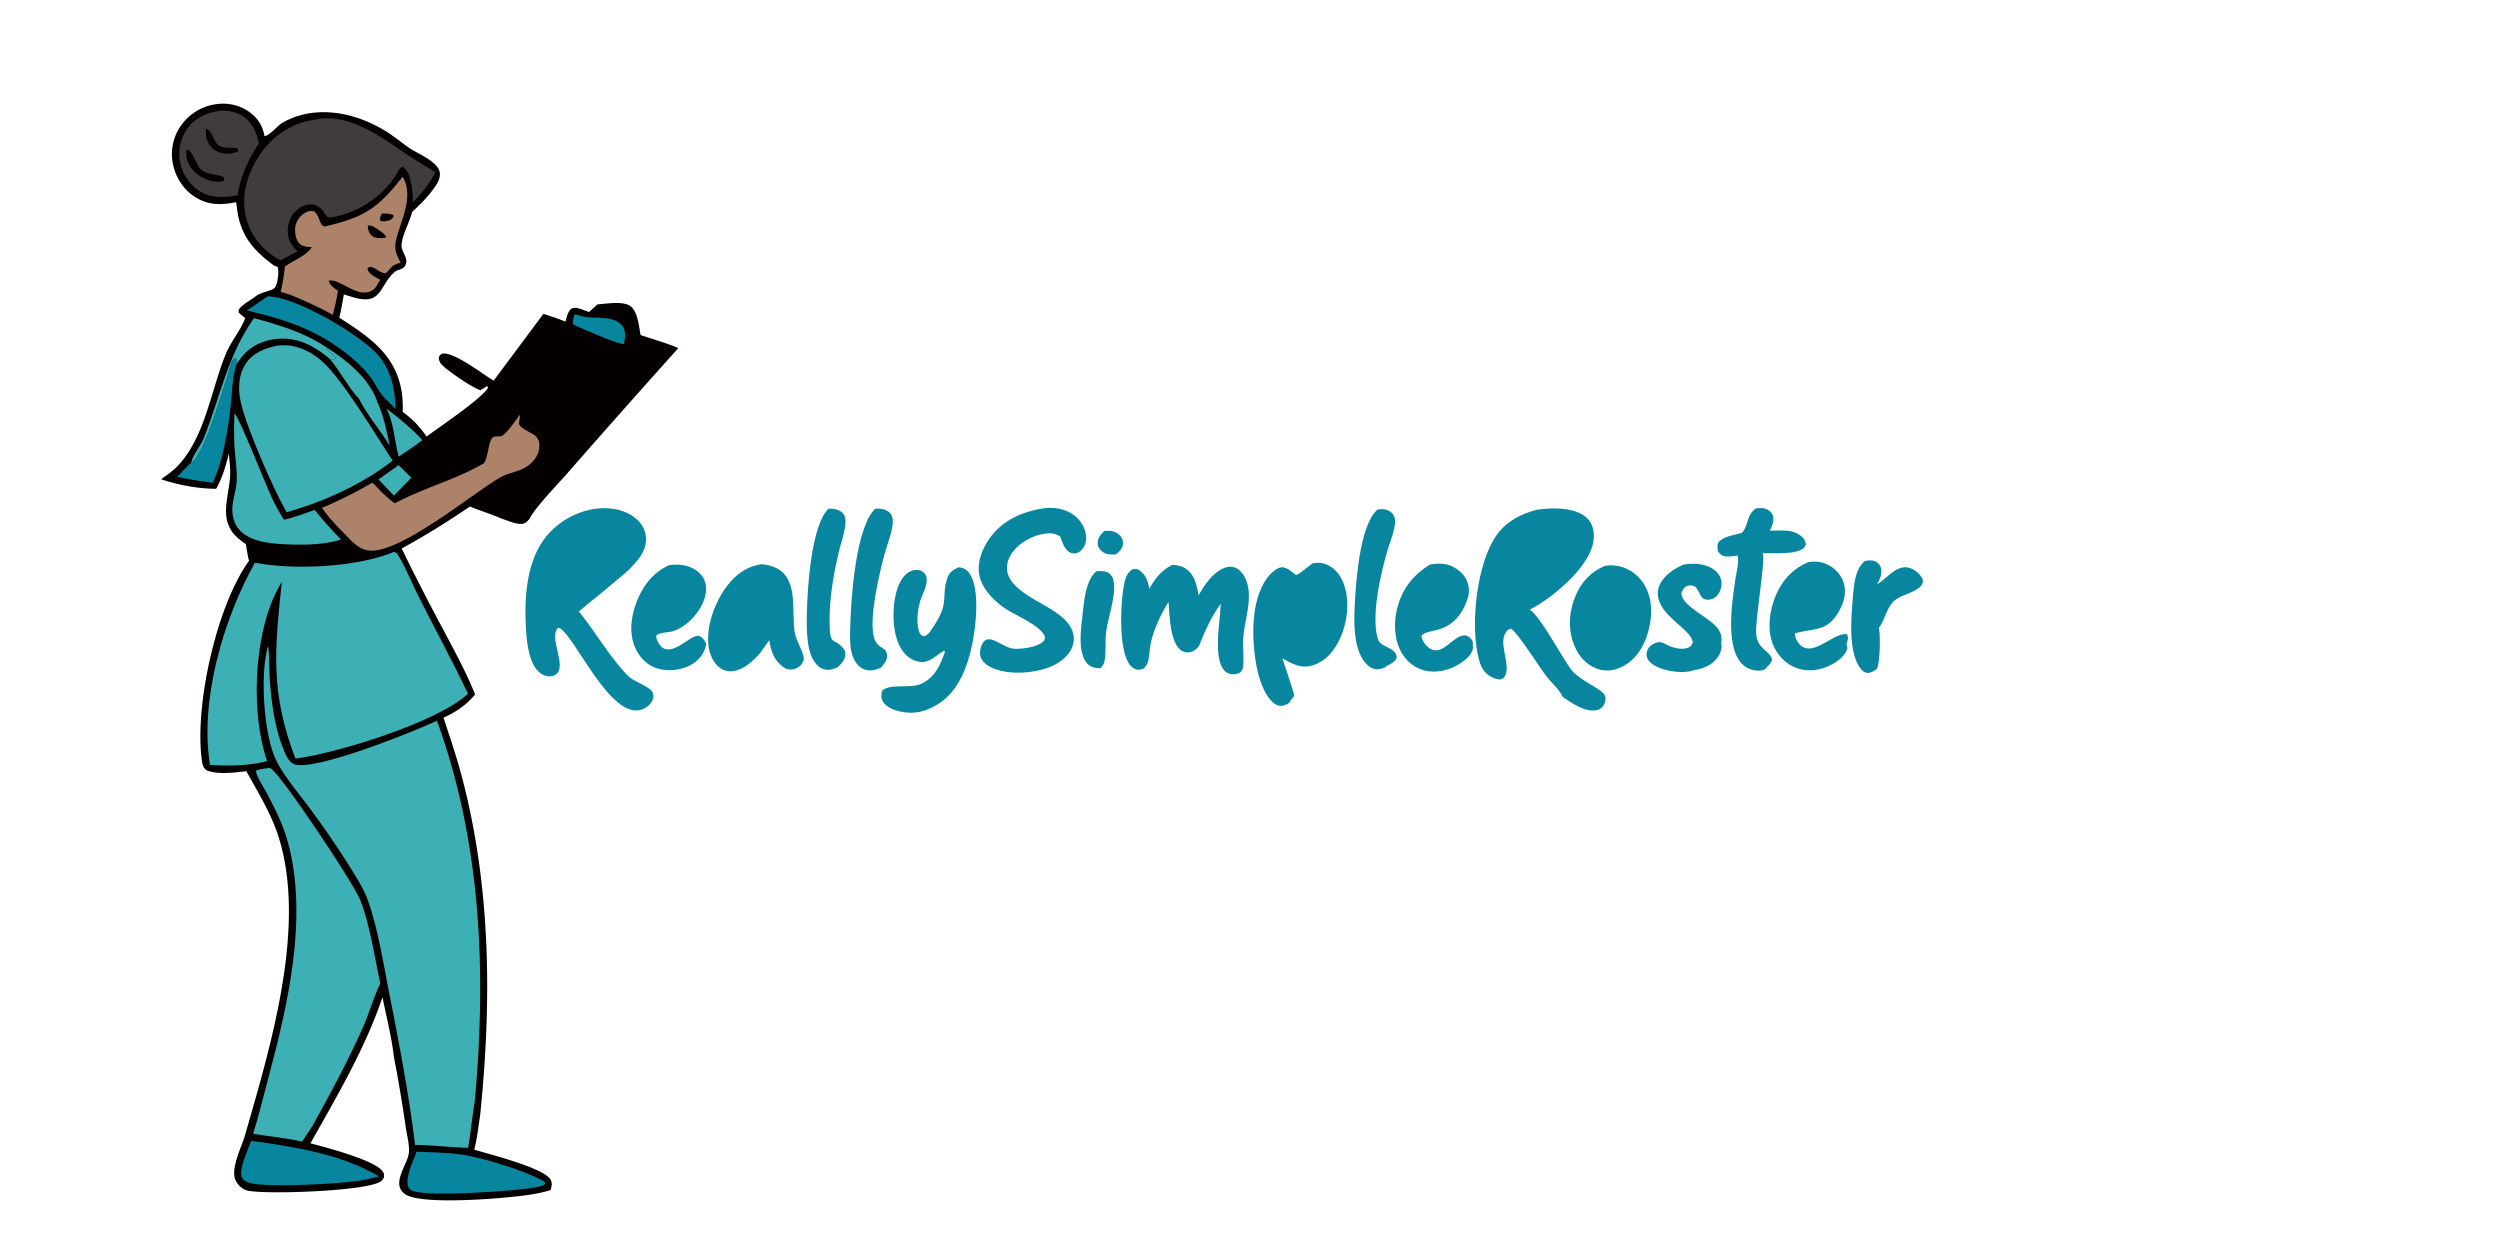 <svg version="1.1" xmlns="http://www.w3.org/2000/svg" style="display: block;" viewBox="0 0 2048 1024" width="2048" height="1024">
<path transform="translate(0,0)" fill="transparent" d="M 0 0 L 2046.25 0 C 2048.75 3.753 2047.99 9.762 2047.99 14.121 L 2048.02 767.612 L 2048.01 954.147 C 2048.01 967.073 2049.66 1011.74 2047.62 1020.8 C 2047.36 1021.98 2046.85 1022.96 2046.25 1024 L 0 1024 L 0 0 z"/>
<path transform="translate(0,0)" fill="rgb(8,134,159)" d="M 904.856 434.863 C 906.145 434.846 907.433 434.822 908.722 434.867 C 912.359 434.997 915.361 436.371 917.82 439.099 C 919.552 441.021 920.187 443.378 919.913 445.926 C 919.49 449.855 916.977 451.768 914.182 454.198 C 909.651 454.335 905.97 454.521 902.342 451.387 C 900.336 449.654 899.202 447.551 899.205 444.865 C 899.211 440.42 901.774 437.698 904.856 434.863 z"/>
<path transform="translate(0,0)" fill="rgb(8,134,159)" d="M 898.194 467.968 C 901.979 467.677 906.023 467.44 909.108 470.089 C 911.604 472.233 912.326 475.412 912.592 478.551 C 913.57 490.053 907.97 505.141 906.264 516.725 C 905.043 525.01 906.405 533.825 904.721 542.022 C 904.292 544.114 902.891 545.826 901.562 547.436 C 900.439 547.4 899.32 547.355 898.201 547.238 C 894.721 546.877 891.96 545.352 889.833 542.583 C 882.735 533.338 885.592 514.336 886.824 503.522 C 888.033 492.905 889.326 475.038 898.194 467.968 z"/>
<path transform="translate(0,0)" fill="rgb(8,134,159)" d="M 1128.35 417.49 C 1131.04 417.05 1133.33 416.7 1135.97 417.664 C 1139.8 419.067 1142.46 421.619 1142.79 425.856 C 1143.37 433.1 1138.77 443.537 1136.72 450.526 C 1131.22 469.297 1122.91 504.522 1128.77 523.492 C 1130.76 529.934 1140.92 529.923 1143.64 536.102 C 1144.52 538.101 1144.05 538.75 1143.38 540.697 C 1141 542.755 1139 544.282 1136.07 545.499 C 1135.96 545.618 1135.86 545.748 1135.73 545.856 C 1133.73 547.623 1130.02 548.449 1127.38 548.194 C 1123.86 547.854 1121.04 545.956 1118.76 543.35 C 1107.53 530.524 1109.2 504.998 1110.18 489.262 C 1111.33 470.815 1114.79 429.467 1128.35 417.49 z"/>
<path transform="translate(0,0)" fill="rgb(8,134,159)" d="M 1527.75 459.498 C 1530.96 458.878 1534.52 458.667 1537.41 460.5 C 1539.31 461.701 1540.52 463.622 1540.99 465.801 C 1541.93 470.217 1539.91 475.021 1537.62 478.685 C 1543.66 475.318 1547.89 469.533 1554.15 466.426 C 1557.59 464.716 1561.18 464.127 1564.88 465.419 C 1569.13 466.903 1573.26 470.534 1575.14 474.613 C 1575.18 476.2 1575.41 477.189 1574.59 478.601 C 1570.39 485.802 1557.34 486.61 1551.23 492.647 C 1545.25 498.545 1544.09 507.906 1539.14 514.502 C 1539.2 514.687 1539.27 514.869 1539.31 515.058 C 1540.54 520.796 1540.13 543.603 1537.43 548.03 C 1534.88 549.923 1533.28 550.984 1530.03 551.333 C 1527.79 550.908 1526.27 550.14 1524.77 548.384 C 1513.7 535.498 1516.52 505.609 1517.83 489.855 C 1518.7 479.506 1519.32 466.617 1527.75 459.498 z"/>
<path transform="translate(0,0)" fill="rgb(8,134,159)" d="M 678.752 416.677 C 682.693 416.706 686.714 417.055 689.807 419.784 C 692.155 421.854 692.801 424.936 692.658 427.932 C 692.289 435.694 688.942 444.53 687.15 452.184 C 682.684 471.253 679.286 490.677 679.59 510.336 C 679.902 530.557 682.887 521.352 691.084 531.464 C 692.23 532.878 692.531 534.052 692.484 535.81 C 692.352 540.792 689.472 543.588 685.989 546.777 C 683.444 547.75 680.937 548.733 678.171 548.7 C 674.726 548.659 671.62 547.207 669.257 544.723 C 660.211 535.216 660.765 515.042 660.994 502.775 C 661.374 482.495 664.416 430.528 678.752 416.677 z"/>
<path transform="translate(0,0)" fill="rgb(8,134,159)" d="M 716.982 416.706 C 720.766 416.481 724.578 416.821 727.761 419.077 C 730.805 421.235 731.535 424.648 731.352 428.16 C 730.943 435.999 727.105 445.063 724.989 452.673 C 720.529 468.709 712.181 504.239 715.581 520.579 C 716.429 524.658 717.895 527.65 721.501 529.941 C 722.686 530.695 723.832 531.497 724.993 532.286 C 725.721 533.552 726.49 534.883 726.661 536.358 C 727.173 540.765 724.131 543.973 721.514 547.081 C 719.015 548.164 715.903 549.159 713.17 549.197 C 709.345 549.25 705.824 547.916 703.141 545.165 C 694.973 536.79 696.302 521.837 696.6 511.07 C 697.222 488.641 701.331 431.53 716.982 416.706 z"/>
<path transform="translate(0,0)" fill="rgb(8,134,159)" d="M 1379.23 462.498 C 1387 461.121 1396.57 461.603 1403.33 466.098 C 1406.56 468.244 1409.33 471.635 1410.05 475.519 C 1410.76 479.372 1409.65 484.036 1407.31 487.176 C 1405.58 489.502 1403.29 490.939 1400.38 491.229 C 1391.92 492.074 1393.32 484.499 1388.47 480.427 C 1386.49 479.744 1384.71 479.134 1382.64 479.858 C 1379.86 480.832 1378.61 482.881 1377.47 485.44 C 1376.51 496.145 1401.26 506.114 1407.48 515.166 C 1410.04 518.89 1410.75 522.579 1409.96 526.981 C 1410.04 527.261 1410.12 527.537 1410.19 527.819 C 1410.97 531.288 1408.97 535.899 1406.96 538.684 C 1402.3 545.165 1394.76 547.927 1387.19 549.126 C 1387.13 549.152 1387.08 549.181 1387.01 549.203 C 1379.01 551.992 1366.15 550.02 1358.67 546.81 C 1354.93 545.204 1350.59 542.662 1349.23 538.555 C 1348.49 536.342 1348.77 534.283 1349.75 532.205 C 1351.12 529.312 1354 527.252 1357.02 526.398 C 1360.62 525.385 1362.55 526.68 1365.56 528.251 C 1370.16 530.654 1377.46 532.54 1382.53 530.725 C 1385.08 529.814 1385.63 528.686 1386.75 526.428 C 1386.05 516.908 1365.96 507.776 1359.95 494.299 C 1357.94 489.791 1357.32 484.824 1359.15 480.15 C 1362.48 471.644 1371.2 465.981 1379.23 462.498 z"/>
<path transform="translate(0,0)" fill="rgb(8,134,159)" d="M 1438.5 416.498 C 1441.37 416.113 1444.32 415.943 1447.06 417.081 C 1449.57 418.125 1451.56 420.02 1452.39 422.647 C 1453.62 426.552 1451.63 431.301 1449.8 434.7 C 1459.32 434.885 1467.4 432.927 1475.62 439.248 C 1478.19 441.224 1478.93 442.967 1479.35 446.095 C 1478.96 447.026 1478.52 447.858 1477.84 448.617 C 1472.39 454.692 1452.2 452.966 1444.02 453.178 C 1446.56 458.394 1437.66 508.283 1438.66 519.451 C 1439.82 532.434 1450 532.526 1451.72 540.404 C 1450.79 543.214 1449.57 544.5 1447.44 546.406 L 1447.04 547.383 C 1445.93 548.256 1444.91 548.819 1443.51 549.119 C 1439.14 550.05 1433.42 548.676 1429.78 546.166 C 1412.22 534.063 1419 493.019 1421.53 475.126 C 1422.32 469.557 1424.73 461.004 1423.53 455.585 C 1423.49 455.414 1423.44 455.246 1423.4 455.076 C 1420.33 455.57 1417.26 456.044 1414.14 455.835 C 1410.86 455.615 1409.52 454.347 1407.5 451.969 C 1406.81 449.191 1406.6 447.533 1407.48 444.691 C 1411.74 439.069 1420.5 438.532 1426.86 436.553 C 1432.71 430.608 1430.1 422.332 1438.5 416.498 z"/>
<path transform="translate(0,0)" fill="rgb(8,134,159)" d="M 548.021 463.04 C 550.507 462.752 553.034 462.476 555.54 462.562 C 562.219 462.791 569.498 465.408 574.024 470.492 C 577.452 474.343 578.813 479.2 578.373 484.295 C 577.216 497.697 564.579 512.53 552.001 516.867 C 547.678 518.357 541.151 517.614 537.666 520.579 C 537.48 523.131 538.409 524.713 539.628 526.946 C 540.815 529.12 542.839 531.187 545.312 531.77 C 551.572 533.247 558.59 527.572 563.581 524.515 C 566.446 522.76 569.764 520.251 573.271 521.098 C 575.851 522.708 576.833 524.161 578.196 526.807 L 578.636 527.675 A 71.413 71.413 0 0 1 577.557 531.313 C 575.533 537.444 570.703 542.376 564.963 545.223 C 556.668 549.339 545.781 550.291 537.042 547.094 C 529.428 544.309 523.771 538.193 520.495 530.891 C 515.17 519.023 516.877 505.547 521.298 493.688 C 526.325 480.203 534.721 469.129 548.021 463.04 z"/>
<path transform="translate(0,0)" fill="transparent" d="M 557.125 478.653 C 557.412 478.794 557.718 478.903 557.986 479.077 C 560.047 480.419 559.893 481.787 560.047 483.987 C 557.013 491.902 549.618 496.68 542.381 500.392 C 541.729 500.597 540.177 499.542 539.514 499.207 C 543.649 490.253 548.603 483.732 557.125 478.653 z"/>
<path transform="translate(0,0)" fill="rgb(8,134,159)" d="M 1171.45 462.496 C 1171.61 462.467 1171.77 462.437 1171.94 462.41 C 1180.68 460.989 1187.08 461.547 1194.45 466.917 C 1199.09 470.298 1202.31 475.228 1203.14 480.94 C 1203.92 486.264 1202.31 491.25 1200.09 496.031 C 1188.63 520.816 1169.35 514.161 1164.46 520.889 C 1164.72 523.792 1166.45 526.845 1168.49 528.907 C 1180.74 541.284 1189.71 519.829 1200.3 520.534 C 1202.08 520.653 1203.96 522.013 1205.06 523.372 C 1206.8 525.513 1206.67 525.837 1206.41 528.499 C 1206.63 529.313 1206.97 529.996 1206.8 530.836 C 1205.62 536.711 1200.34 540.892 1195.53 543.904 C 1187.24 549.098 1176.92 551.613 1167.25 549.329 C 1159.29 547.448 1152.81 542.384 1148.62 535.414 C 1142.04 524.495 1141.54 510.606 1144.53 498.481 C 1148.43 482.683 1157.64 470.852 1171.45 462.496 z"/>
<path transform="translate(0,0)" fill="transparent"  d="M 1177.1 480.494 C 1177.66 480.406 1178.21 480.316 1178.78 480.303 C 1181.45 480.245 1181.84 480.261 1183.77 481.967 C 1184.26 483.861 1183.98 485.331 1183.13 487.077 C 1180.55 492.366 1175.96 496.702 1170.38 498.514 C 1168.48 499.242 1168.53 499.439 1166.55 498.589 C 1166.56 492.503 1173.34 485 1177.1 480.494 z"/>
<path transform="translate(0,0)" fill="rgb(8,134,159)" d="M 1481.28 460.498 C 1487.57 459.652 1492.34 460.058 1498.05 463 A 24.519 24.519 0 0 1 1510.4 477.78 C 1512.83 485.973 1510.39 493.878 1506.31 501.067 C 1496.82 517.751 1486.3 514.35 1470.53 518.828 C 1470.24 521.454 1471.52 524.24 1473.09 526.408 C 1483.63 540.928 1501.58 517.785 1513.09 519.547 C 1514.42 522.877 1513.8 524.111 1512.62 527.5 C 1513.17 528.862 1513.27 530.042 1513.37 531.482 C 1510.7 538.265 1505 542.252 1498.59 545.331 C 1490.23 549.355 1480.22 550.467 1471.44 547.144 C 1463.18 544.022 1456.57 537.222 1452.98 529.235 C 1447.49 517.042 1449.35 501.625 1454.1 489.422 C 1459.34 475.987 1468.07 466.309 1481.28 460.498 z"/>
<path transform="translate(0,0)" fill="transparent"  d="M 1487.29 478.498 C 1488.46 478.617 1489.47 479.022 1490.58 479.403 L 1491.73 481.808 C 1491.39 485.22 1490.47 487.946 1488.66 490.868 C 1485.36 496.184 1482.32 499.458 1476.16 500.848 L 1474.28 500.699 L 1473.46 499.035 C 1475.44 491.247 1480.84 483.235 1487.29 478.498 z"/>
<path transform="translate(0,0)" fill="rgb(8,134,159)" d="M 1314.88 463.498 C 1322.15 462.285 1329.87 463.994 1336.12 467.849 C 1343.96 472.681 1349.29 480.833 1351.39 489.721 C 1354.57 503.183 1351.2 520.288 1343.98 531.99 C 1338.61 540.691 1331.18 546.589 1321.18 548.904 C 1316.48 549.675 1311.98 549.327 1307.55 547.541 C 1298.84 544.032 1293.28 537.393 1289.72 528.838 C 1284.41 516.09 1285.15 501.711 1290.29 489.053 C 1295.19 476.981 1302.82 468.553 1314.88 463.498 z"/>
<path transform="translate(0,0)" fill="transparent"  d="M 1317.84 483.496 C 1319.61 483.157 1321.33 482.82 1323.06 483.519 C 1326.17 484.777 1328.33 487.701 1329.6 490.694 C 1333.08 498.903 1331.51 510.149 1328.27 518.176 C 1325.96 523.884 1323.06 529.01 1317.24 531.503 C 1316.26 531.818 1315.18 531.546 1314.17 531.437 C 1310.27 528.542 1307.53 522.791 1306.4 518.149 C 1303.27 505.286 1311.53 493.739 1317.84 483.496 z"/>
<path transform="translate(0,0)" fill="rgb(8,134,159)" d="M 623.742 462.209 C 628.62 462.611 633.166 463.622 637.427 466.136 C 654.285 476.079 648.165 502.103 651.066 518.231 C 652.289 525.032 656.81 531.25 658.3 537.945 C 658.819 540.278 658.161 541.762 656.95 543.709 C 655.516 546.016 652.688 547.688 650.073 548.257 C 647.37 548.847 644.406 548.414 642.13 546.811 C 633.955 541.053 631.744 533.826 630.149 524.465 L 623.003 534.535 C 617.447 541.168 609.734 548.415 600.841 549.734 C 596.925 550.316 592.934 549.484 589.736 547.106 C 584.219 543.002 581.401 536.184 580.479 529.543 C 578.22 513.273 585.59 493.43 595.242 480.49 C 602.573 470.66 611.469 464.033 623.742 462.209 z"/>
<path transform="translate(0,0)" fill="transparent"  d="M 622 479.89 C 622.674 479.904 623.426 479.881 624.089 480.051 C 626.414 480.649 626.729 481.432 627.883 483.377 C 628.395 494.546 610.536 516.275 603.648 525.153 L 601.226 527.102 L 600.048 526.354 C 599.736 524.173 599.836 522.196 600.203 520.026 C 602.596 505.869 610.148 488.434 622 479.89 z"/>
<path transform="translate(0,0)" fill="rgb(8,134,159)" d="M 785.357 464.702 C 785.799 464.752 786.241 464.803 786.679 464.879 C 789.826 465.425 792.288 466.919 794.093 469.527 C 803.033 482.448 799.518 512.637 796.525 527.349 C 792.89 545.213 785.553 565.653 769.614 576.018 C 759.19 582.797 749.29 585.658 736.801 582.756 C 731.804 581.595 725.941 579.236 723.233 574.574 C 721.542 571.66 721.81 568.922 722.682 565.814 C 729.187 559.62 745.301 564.385 754.57 560.204 C 765.708 555.179 770.056 545.217 773.994 534.476 L 773.562 532.862 C 769.014 535.451 765.655 539.047 760.697 541.18 C 756.491 542.99 752.528 542.487 748.394 540.718 C 741.784 537.891 737.719 531.847 735.29 525.299 C 730.373 512.047 730.831 490.273 737.068 477.473 C 739.199 473.101 742.553 468.993 747.312 467.418 C 749.833 466.583 752.822 466.57 755.164 467.943 C 764.114 473.189 755.688 485.783 753.818 492.405 C 751.813 499.501 750.627 509.153 752.525 516.257 C 753.237 518.921 753.987 519.838 756.284 521.237 C 757.244 521.072 758.175 520.813 759.008 520.283 C 761.674 518.584 763.717 514.827 765.414 512.227 C 777.985 492.964 770.754 489.151 776.219 473.1 C 777.788 468.492 781.186 466.643 785.357 464.702 z"/>
<path transform="translate(0,0)" fill="rgb(8,134,159)" d="M 855.764 416.32 C 860.692 415.607 866.576 416.204 871.307 417.719 C 878.418 419.994 884.134 424.591 887.471 431.309 C 889.718 435.834 890.618 441.106 888.852 445.961 C 887.762 448.955 885.695 451.59 882.677 452.815 C 880.7 453.617 878.783 453.556 876.842 452.67 C 871.925 450.428 870.456 444.274 868.567 439.678 C 864.195 436.51 860.189 436.49 854.922 437.383 C 845.041 439.058 834.688 444.854 828.922 453.182 C 825.725 457.799 824.193 463.291 825.33 468.858 C 828.249 483.142 851.088 492.505 862.342 499.95 C 869.75 504.851 877.629 510.772 879.348 520.056 C 880.331 525.366 878.96 530.368 875.828 534.713 C 869.163 543.959 857.81 548.137 846.996 549.918 A 98.069 98.069 0 0 1 843.385 550.47 C 832.52 551.907 816.287 550.979 807.516 543.941 C 805.039 541.953 803.118 539.14 802.88 535.894 C 802.646 532.707 803.811 527.73 806.116 525.414 C 812.161 519.341 822.357 531.536 831.74 531.512 C 838.923 531.494 850.074 530.138 855.303 524.883 C 855.576 524.054 856.157 522.947 855.986 522.093 C 854.161 512.985 829.948 503.259 822.268 497.693 C 813.093 491.043 803.742 481.417 802.041 469.787 C 800.475 459.079 805.509 447.776 811.868 439.432 C 822.502 425.478 838.859 418.686 855.764 416.32 z"/>
<path transform="translate(0,0)" fill="rgb(8,134,159)" d="M 1075.38 461.484 C 1079.93 460.685 1083.74 460.905 1087.92 462.954 C 1094.59 466.223 1098.74 472.306 1101.1 479.19 C 1106.04 493.562 1103.61 511.489 1096.85 524.935 C 1092.45 533.684 1085.54 541.874 1075.9 544.887 C 1065.67 548.089 1059.25 544.031 1050.45 539.354 C 1051.03 540.295 1059.92 567.6 1060.02 568.609 C 1060.25 571.018 1058.89 571.851 1057.39 573.482 C 1057.33 573.72 1057.32 573.972 1057.23 574.196 C 1056.25 576.477 1052.39 577.94 1050.06 578.225 C 1047.95 578.485 1045.77 577.676 1044.08 576.448 C 1035.73 570.388 1030.9 554.767 1029.17 544.925 C 1025.38 523.455 1024.38 492.521 1037.78 473.84 C 1040.18 470.493 1045.49 465.043 1049.89 464.708 C 1054 464.395 1058.67 468.704 1061.71 471.083 C 1064.89 470.46 1071.97 463.435 1075.38 461.484 z"/>
<path transform="translate(0,0)" fill="transparent"  d="M 1077.09 483.474 C 1077.99 483.379 1078.86 483.21 1079.74 483.516 C 1081.22 484.031 1081.46 484.766 1082.06 486.143 C 1085.13 493.107 1081.15 508.565 1078.3 515.406 C 1076.83 518.91 1074.1 524.306 1070.26 525.691 C 1067.78 526.586 1066.36 525.479 1064.11 524.522 C 1062.96 520.949 1058.73 518.46 1055.67 516.705 C 1060.78 511.988 1069.92 492.102 1077.09 483.474 z"/>
<path transform="translate(0,0)" fill="rgb(8,134,159)" d="M 960.307 462.752 C 964.438 462.911 968.314 463.705 971.752 466.103 C 978.785 471.008 980.453 479.864 981.89 487.733 A 86.038 86.038 0 0 1 988.162 477.865 C 992.339 472.162 999.095 465.375 1006.46 464.389 C 1009.63 463.966 1012.46 464.827 1014.92 466.839 C 1019.89 470.904 1022.27 477.712 1022.87 483.911 C 1024.12 496.964 1019.6 508.818 1018.55 521.626 C 1017.89 529.703 1019.17 538.07 1018.38 545.955 C 1018.14 548.375 1017.39 549.173 1015.91 550.979 C 1013.99 551.826 1012.33 552.366 1010.22 552.356 C 1007.35 552.341 1005 551.422 1003.03 549.27 C 993.444 538.821 999.699 508.323 1000.02 494.637 C 993.219 504.033 988.566 513.975 984.022 524.613 C 983.47 526.258 982.89 527.944 981.921 529.397 C 980.109 532.112 977.306 533.945 974.041 534.377 C 971.557 534.707 968.876 533.983 966.959 532.343 C 958.267 524.907 958.231 504.095 957.248 493.137 C 951.065 503.064 944.999 515.792 942.649 527.301 C 941.646 532.213 941.758 537.607 940.311 542.381 C 939.652 544.553 938.66 545.968 937.008 547.525 C 935.322 548.292 933.835 548.862 931.946 548.616 C 928.816 548.208 926.637 546.235 924.941 543.723 C 916.281 530.898 917.898 494.172 920.755 479.362 C 921.833 473.773 922.937 469.577 927.802 466.296 C 930.096 465.965 931.301 465.769 933.333 467.203 C 938.877 471.115 940.323 475.991 941.513 482.31 C 946.535 473.603 951.19 467.432 960.307 462.752 z"/>
<path transform="translate(0,0)" fill="rgb(8,134,159)" d="M 474.216 500.954 C 488.015 517.774 498.615 537.163 513.759 552.915 C 519.517 558.904 528.925 560.495 534.449 566.68 C 535.204 568.787 535.582 570.503 534.862 572.696 C 533.742 576.111 530.667 578.962 527.503 580.507 C 500.939 593.473 469.989 518.157 457.637 514.192 L 456.082 515.509 C 453.427 521.163 455.571 527.44 456.713 533.255 C 457.661 538.079 460.157 546.616 456.892 550.984 C 455.491 552.859 453.305 553.869 450.977 554.044 C 447.499 554.305 443.978 552.687 441.425 550.411 C 432.972 542.881 431.401 524.675 430.811 513.968 C 429.414 488.595 431.442 457.097 449.368 437.265 C 460.471 424.983 476.404 417.053 493.014 416.379 C 503.254 415.963 514.305 418.564 521.972 425.718 C 526.345 429.798 529.01 435.055 529.185 441.084 C 529.514 452.376 521.745 459.755 514.58 467.381 A 2563.89 2563.89 0 0 1 487.971 489.665 C 483.205 493.18 478.742 497.136 474.216 500.954 z"/>
<path transform="translate(0,0)" fill="transparent"  d="M 492.787 436.413 C 497.025 436.111 501.918 435.93 505.649 438.2 C 506.831 439.906 507.393 440.322 507.035 442.498 C 505.442 452.179 472.763 475.061 464.597 481.446 L 454.636 489.081 C 455.263 477.612 457.817 466.645 464.078 456.859 C 470.968 446.09 480.347 439.194 492.787 436.413 z"/>
<path transform="translate(0,0)" fill="rgb(8,134,159)" d="M 1259.26 417.497 C 1269 416.317 1279.59 415.761 1289.12 418.516 C 1294.95 420.2 1300.55 423.327 1303.43 428.897 C 1306.5 434.861 1306.18 442.379 1304.09 448.594 C 1297.55 468.133 1270.84 490.39 1253.14 499.463 C 1260.81 503.519 1279.37 537.754 1286.34 547.549 C 1293.91 558.188 1312.39 563.794 1314.79 569.95 C 1315.74 572.379 1315.07 575.296 1313.83 577.513 C 1312.56 579.781 1310.7 581.181 1308.16 581.726 C 1298.51 583.794 1287.01 575.676 1279.7 570.502 C 1279.66 570.341 1279.65 570.174 1279.6 570.018 C 1278.28 565.913 1270.11 558.276 1267.25 554.597 C 1261.6 547.352 1243.46 518.47 1237.88 515.037 L 1235.62 515.715 C 1225.57 524.464 1237.62 542.426 1233.33 552.852 C 1232.28 555.407 1231.39 555.704 1229.01 556.677 C 1226.06 556.461 1223.84 555.721 1221.24 554.308 C 1215.83 551.368 1213.25 546.526 1211.66 540.724 C 1204.32 513.924 1209.27 466.679 1223.38 442.438 C 1231.47 428.527 1244.21 421.431 1259.26 417.497 z"/>
<path transform="translate(0,0)" fill="transparent"  d="M 1266.23 437.499 C 1269.18 437.302 1272.2 437.033 1275.15 437.085 C 1277.98 437.135 1279.83 437.797 1281.87 439.832 C 1282.42 442.208 1282.55 443.279 1281.63 445.601 C 1278.08 454.463 1252.58 475.847 1243.28 479.911 C 1241.87 482.877 1236.5 485.547 1233.55 486.837 C 1235.89 476.151 1237.99 464.308 1243.36 454.667 C 1248.65 445.166 1256 440.469 1266.23 437.499 z"/>
<path transform="translate(0,0)" fill="rgb(4,0,0)" d="M 193.503 165.646 C 180.891 168.136 170.284 168.279 159.085 160.926 C 149.941 154.922 143.591 144.608 141.581 133.936 A 40.394 40.394 0 0 1 148.37 102.734 A 42.211 42.211 0 0 1 176.299 85.447 C 186.059 83.864 196.204 85.865 204.241 91.74 C 211.503 97.049 215.039 102.923 216.725 111.58 C 221.572 110.613 227.162 102.905 231.693 100.37 C 259.886 84.595 293.961 92.678 319.374 109.655 C 324.84 113.307 329.896 117.527 335.319 121.233 C 342.15 125.901 358.056 132.018 360.11 140.564 C 361.167 144.964 358.856 149.433 356.429 152.945 C 351.271 160.41 344.367 167.497 337.63 173.543 C 335.468 182.398 329.776 191.591 328.948 200.386 C 328.414 206.061 334.519 211.041 332.461 216.358 C 331.749 218.2 331.231 218.877 329.565 219.921 C 327.636 221.129 325.257 221.106 323.47 222.639 C 310.521 233.751 313.332 250.152 290.321 243.808 A 237.543 237.543 0 0 1 281.705 241.189 C 280.561 247.559 279.493 253.944 277.942 260.23 C 300.699 274.937 322.197 288.827 328.33 317.088 C 329.793 323.833 330.073 330.582 329.927 337.47 C 338.062 343.311 343.785 349.391 349.451 357.633 C 358.751 350.68 395.261 326.129 399.863 317.549 L 398.984 316.364 C 397.429 317.291 395.889 318.145 394.542 319.364 L 394.575 318.14 L 393.942 319.716 C 388.433 318.719 364.374 302.382 361.125 297.849 C 360.272 296.66 359.791 295.237 359.384 293.846 C 359.913 291.228 360.036 291.274 362.198 289.665 C 371.983 288.173 394.867 306.071 404.388 311.85 L 445.152 257.104 C 451.251 259.078 457.314 261.023 463.234 263.498 C 464.27 259.928 465.028 255.638 467.839 253.042 C 470.941 251.53 473.299 252.306 476.366 253.363 A 215.92 215.92 0 0 1 482.534 255.619 L 489.537 249.315 C 496.832 248.918 511.154 246.127 517.035 251.266 C 522.627 256.152 523.436 267.632 524.795 274.504 C 535.08 277.91 545.741 280.934 555.731 285.117 A 10550.7 10550.7 0 0 0 464.827 387.631 C 457.14 396.452 438.297 415.804 433.749 425.085 C 432.652 426.274 431.494 427.7 430.055 428.471 C 425.313 431.011 415.275 426.077 410.148 424.602 C 401.951 420.831 393.246 418.461 384.972 414.91 C 366.707 427.409 348.466 438.672 329.075 449.345 A 1852.34 1852.34 0 0 0 362.921 515.449 C 372.176 533.013 381.839 550.419 389.195 568.889 C 381.859 577.716 373.698 583.207 363.315 587.902 C 368.819 604.661 374.542 621.42 378.958 638.506 C 402.33 728.94 402.833 821.301 393.322 913.74 C 391.844 923.005 390.87 932.749 388.51 941.818 C 400.233 945.407 445.73 956.683 451.031 966.372 C 452.492 969.043 452.05 971.584 451.163 974.416 C 451.108 974.59 451.049 974.763 450.992 974.936 C 446.075 976.442 440.979 977.558 435.91 978.418 C 418.157 981.431 344.889 987.916 331.677 978.143 C 320.057 969.547 333.841 954.34 334.929 944.513 C 335.623 938.253 333.431 930.144 332.456 923.889 A 1230.4 1230.4 0 0 0 322.697 865.849 C 320.836 849.609 316.568 833.031 313.339 816.986 C 299.147 858.874 275.932 898.197 254.318 936.595 C 266.705 939.855 306.134 950.163 313.151 959.194 C 314.907 961.453 314.733 962.258 314.433 964.935 C 313.717 966.049 312.916 967.171 311.793 967.909 C 299.402 976.059 216.508 978.572 202.845 975.368 C 198.815 974.422 195.499 971.398 193.469 967.861 C 188.052 958.426 197.692 940.454 200.547 930.517 C 221.29 858.315 251.163 760.779 228.652 686.984 C 222.681 667.409 211.658 649.563 201.788 631.749 C 192.483 632.946 177.736 634.714 169.024 630.966 C 166.75 628.977 165.978 626.907 165.539 624.012 C 158.797 579.566 177.312 496.233 203.984 459.453 C 202.838 454.931 202.151 450.356 201.434 445.753 A 87.779 87.779 0 0 1 195.97 441.693 C 178.622 427.584 187.004 409.363 188.446 391.037 C 188.951 384.617 188.083 378.076 187.439 371.689 C 184.919 381.882 182.262 391.229 177.096 400.426 C 162.15 400.347 146.194 397.394 132.056 392.611 C 136.918 389.038 142.085 385.52 146.19 381.067 C 168.222 357.165 172.964 319.144 185.074 289.764 C 188.921 280.431 198.434 268.29 200.885 260.537 C 198.953 259.091 197.204 257.621 195.464 255.945 L 195.522 253.648 C 199.043 248.889 206.16 245.502 210.841 241.72 C 214.861 239.655 218.574 238.773 222.741 237.271 C 224.019 236.81 225.331 235.631 225.895 234.39 C 227.593 230.653 228.796 222.482 227.334 218.616 L 224.547 217.593 C 208.676 206.012 197.781 194.07 194.619 173.949 A 229.968 229.968 0 0 1 193.503 165.646 z"/>
<path transform="translate(0,0)" fill="transparent"  d="M 399.051 405.878 C 405.986 407.636 424.964 414.117 429.105 419.51 C 428.3 421.852 427.934 421.756 425.716 422.958 L 392.004 410.88 L 399.051 405.878 z"/>
<path transform="translate(0,0)" fill="rgb(61,176,181)" d="M 326.548 381.042 L 336.995 391.328 L 322.733 406.042 C 318.436 401.69 314.282 397.175 310.065 392.744 L 326.548 381.042 z"/>
<path transform="translate(0,0)" fill="transparent"  d="M 379.109 343.107 C 379.328 343.876 379.354 343.561 379.092 344.356 C 378.492 346.177 342.841 383.351 339.786 384.768 L 337.915 383.416 C 336.421 381.842 335.157 380.111 333.855 378.38 C 334.767 373.846 372.795 347.732 379.109 343.107 z"/>
<path transform="translate(0,0)" fill="rgb(61,176,181)" d="M 316.633 334.682 C 327.299 343.012 336.798 350.43 345.972 360.559 L 340.163 364.913 L 326.664 374.056 C 322.927 360.983 322.863 347.047 316.633 334.682 z"/>
<path transform="translate(0,0)" fill="rgb(8,134,159)" d="M 470.606 257.523 C 473.74 257.866 476.803 259.355 480.017 259.756 C 485.321 260.416 490.736 260.027 496.046 260.658 C 501.215 261.272 506.809 262.676 510.021 267.149 C 513.111 271.452 511.965 276.942 511.265 281.788 C 507.442 282.831 475.96 268.703 469.613 265.927 C 468.698 263.408 470.009 260.071 470.606 257.523 z"/>
<path transform="translate(0,0)" fill="transparent"  d="M 516.468 277.855 C 526.431 280.883 536.283 284.027 546.082 287.564 A 5476.76 5476.76 0 0 1 483.025 357.66 C 481.061 360.047 478.898 362.252 476.768 364.491 L 476.015 364.503 C 485.936 349.787 526.391 304.043 530.265 291.526 C 528.524 287.128 521.625 286.953 517.871 284.481 C 516.232 281.813 516.39 280.88 516.468 277.855 z"/>
<path transform="translate(0,0)" fill="rgb(61,176,181)" d="M 267.123 284.35 C 283.061 294.267 302.836 310.216 308.969 328.837 C 314.281 340.61 316.745 352.485 319.218 365.069 C 311.286 351.921 300.533 339.978 293.847 326.167 C 287.913 321.281 277.418 302.137 270.213 294.149 C 272.234 294.565 273.188 294.659 275.097 293.821 C 273.586 289.541 268.513 288.745 267.123 284.35 z"/>
<path transform="translate(0,0)" fill="rgb(61,176,181)" d="M 208.118 260.622 C 228.75 266.293 249.15 272.314 267.123 284.35 C 268.513 288.745 273.586 289.541 275.097 293.821 C 273.188 294.659 272.234 294.565 270.213 294.149 C 257.579 283.434 244.287 276.132 227.029 277.61 C 216.017 278.552 205.666 283.236 198.527 291.826 A 47.668 47.668 0 0 0 193.484 299.026 C 193.615 297.139 193.876 295.33 193.252 293.505 C 192.02 293.866 191.126 294.135 190.532 295.393 C 188.518 299.66 187.457 305.027 185.971 309.565 C 180.713 325.612 168.122 368.905 157.757 378.693 L 156.717 378.878 C 157.655 373.207 164.412 365.132 166.785 359.22 C 180.47 325.126 186.374 291.265 208.118 260.622 z"/>
<path transform="translate(0,0)" fill="rgb(8,134,159)" d="M 156.717 378.878 L 157.757 378.693 C 168.122 368.905 180.713 325.612 185.971 309.565 C 187.457 305.027 188.518 299.66 190.532 295.393 C 191.126 294.135 192.02 293.866 193.252 293.505 C 193.876 295.33 193.615 297.139 193.484 299.026 C 190.209 309.848 190.325 319.823 189.112 330.963 C 186.874 351.529 183.035 376.878 174.189 395.501 C 164.505 394.094 154.592 392.881 145.072 390.624 C 149.048 386.887 152.644 382.396 156.717 378.878 z"/>
<path transform="translate(0,0)" fill="rgb(8,134,159)" d="M 219.405 242.715 C 242.378 243.584 288.658 270.858 305.796 286.886 C 319.674 299.867 323.513 316.866 324.091 335.131 L 314.831 325.715 C 311.368 322.158 308.716 316.957 306.062 312.768 C 300.635 304.201 293.383 297.437 285.563 291.041 C 260.307 270.384 233.421 261.48 202.137 254.42 A 1398.82 1398.82 0 0 1 219.405 242.715 z"/>
<path transform="translate(0,0)" fill="rgb(8,134,159)" d="M 205.766 934.574 C 241.513 939.531 278.773 945.281 310.497 963.651 C 305.95 964.943 301.252 965.824 296.634 966.835 C 280.046 969.824 220.2 973.009 205.145 969.216 C 202.57 968.567 199.512 967.298 198.248 964.827 C 195.119 958.708 203.409 941.012 205.766 934.574 z"/>
<path transform="translate(0,0)" fill="rgb(8,134,159)" d="M 341.274 943.444 C 353.302 944.03 365.74 944.064 377.663 945.738 C 394.515 948.105 428.951 958.698 443.921 966.812 C 445.641 967.744 446.225 967.836 446.803 969.797 C 444.612 971.937 440.877 972.197 437.958 972.818 C 420.159 975.822 353.818 980.393 338.989 975.916 C 337.417 975.441 335.556 974.771 334.81 973.241 C 331.152 965.735 338.515 950.9 341.274 943.444 z"/>
<path transform="translate(0,0)" fill="rgb(61,176,181)" d="M 192.085 338.655 C 195.878 341.641 218.257 398.395 222.694 407.847 C 225.608 414.053 228.926 419.914 232.589 425.706 C 241.174 423.93 249.457 420.656 257.706 417.731 C 264.691 426.108 271.547 434.298 279.386 441.91 C 267.645 445.906 252.362 446.428 240.037 446.094 C 226.45 445.726 206.244 445.098 196.394 434.415 C 192.583 430.281 190.959 425.566 190.43 420.038 C 189.566 411.008 193.632 402.232 193.945 393.277 C 194.244 384.685 192.752 375.527 192.168 366.923 C 191.53 357.518 191.743 348.068 192.085 338.655 z"/>
<path transform="translate(0,0)" fill="rgb(64,60,61)" d="M 178.045 91.135 C 184.49 90.054 192.141 91.156 197.808 94.479 C 206.734 99.712 209.703 107.998 212.205 117.381 C 202.933 131.559 197.55 143.206 194.592 159.887 C 190.127 160.787 185.845 161.191 181.296 161.376 C 174.226 161.177 168.591 159.975 162.64 155.972 C 154.756 150.67 149.325 142.112 147.507 132.818 A 35.428 35.428 0 0 1 153.128 105.854 C 159.186 97.15 167.847 92.952 178.045 91.135 z"/>
<path transform="translate(0,0)" fill="rgb(4,0,0)" d="M 168.75 105.271 C 173.716 107.624 173.979 112.273 176.92 116.662 C 180.983 122.725 188.281 120.307 194.289 121.459 L 195.763 123.769 C 192.337 125.355 189.274 126.046 185.473 125.917 C 180.767 125.758 176.084 123.95 172.945 120.355 C 168.937 115.765 168.399 111.139 168.75 105.271 z"/>
<path transform="translate(0,0)" fill="rgb(4,0,0)" d="M 152.963 122.367 C 158.395 123.617 160.238 134.787 164.571 138.798 C 169.508 143.369 177.79 142.398 183.574 145.126 L 183.661 148.143 C 180.711 148.748 177.469 149.037 174.493 148.501 C 167.524 147.246 160.337 143.075 156.319 137.17 C 153.143 132.503 151.85 127.904 152.963 122.367 z"/>
<path transform="translate(0,0)" fill="rgb(172,131,105)" d="M 425.744 339.861 C 426.391 341.928 424.945 344.922 425.267 347.362 C 425.68 350.497 435.663 354.659 438.294 356.842 A 9.753 9.753 0 0 1 441.805 363.801 C 442.094 369.783 440.016 374.333 435.926 378.596 C 427.93 386.927 418.147 386.052 408.868 391.631 C 385.833 405.48 330.326 451.136 304.368 451.122 C 293.995 451.116 287.509 442.54 280.8 435.808 C 274.627 429.681 268.777 423.202 263.773 416.081 A 362.651 362.651 0 0 0 305.159 395.31 C 310.842 401.367 316.578 407.542 323.427 412.29 C 347.044 399.694 373.435 392.956 396.534 379.403 C 400.185 373.345 399.825 362.942 403.272 358.757 C 404.759 356.953 408.08 357.708 410.279 357.338 C 414.27 356.667 423.09 343.27 425.744 339.861 z"/>
<path transform="translate(0,0)" fill="rgb(172,131,105)" d="M 329.732 144.896 C 329.956 145.184 330.299 145.59 330.483 145.932 C 338.61 160.994 329.091 179.563 325.102 194.126 C 322.609 203.224 323.797 207.213 328.262 215.134 C 319.207 217.854 321.83 218.994 315.758 223.915 C 311.38 223.742 308.303 219.619 304.193 218.749 C 302.589 218.409 302.292 218.759 301.028 219.699 C 301.074 219.98 301.104 220.265 301.167 220.544 C 302.096 224.669 308.106 227.426 311.497 229.196 C 310.032 231.539 308.437 235.059 306.338 236.813 C 294.39 246.796 278.396 227.404 269.195 229.949 C 269.803 233.49 274.203 236.245 276.846 238.272 C 275.789 244.998 274.363 251.443 272.558 258.007 C 266.153 254.069 259.094 250.998 252.328 247.721 C 245.031 244.486 237.767 240.989 229.969 239.141 C 231.605 232.155 232.678 225.396 233.418 218.256 C 240.229 213.425 250.888 209.682 255.466 202.438 L 254.74 202.418 C 250.985 202.288 247.253 201.903 244.658 198.784 C 242.007 195.598 241.383 189.863 241.906 185.891 C 242.439 181.839 244.966 177.895 248.216 175.486 C 251.233 173.249 253.563 172.49 257.238 173.045 C 260.118 175.257 260.614 177.756 261.993 180.927 C 263.009 183.264 263.363 184.64 265.827 185.56 C 297.642 178.321 309.459 171.024 329.732 144.896 z"/>
<path transform="translate(0,0)" fill="rgb(4,0,0)" d="M 312.85 174.934 C 316.052 174.988 319.442 174.686 322.305 176.325 L 322.472 177.838 L 319.64 180.315 C 316.909 180.975 314.133 181.984 311.427 180.787 C 310.958 178.083 311.66 177.311 312.85 174.934 z"/>
<path transform="translate(0,0)" fill="rgb(4,0,0)" d="M 301.197 184.681 L 304.95 185.046 C 308.52 187.603 315.184 190.572 316.508 194.594 A 88.831 88.831 0 0 1 315.445 194.739 C 311.697 195.222 307.513 195.584 304.421 192.903 C 301.903 190.721 301.524 187.773 301.197 184.681 z"/>
<path transform="translate(0,0)" fill="transparent"  d="M 447.632 263.813 C 471.212 270.979 499.807 284.284 523.784 293.343 C 515.045 303.841 507.061 315.105 498.625 325.863 L 429.434 414.683 C 420.593 410.602 411.394 407.161 402.367 403.508 C 418.575 390.722 434.563 392.689 446.203 372.956 C 447.09 368.746 447.48 364.693 446.245 360.494 C 443.995 352.844 437.971 348.494 431.358 344.765 C 431.819 341.255 432.889 335.616 430.932 332.438 C 430.156 331.177 429.407 331.32 428.04 331.021 C 418.425 333.785 415.668 348.598 408.703 351.479 C 404.114 353.377 400.375 351.988 397.217 357.023 C 394.005 362.146 396.799 369.357 392.6 374.266 C 388.567 378.98 361.712 391.141 355.291 391.592 C 353.664 387.318 352.673 389.696 350.383 387.011 C 352.46 385.718 354.994 384.381 356.753 382.687 C 364.403 375.319 371.294 364.956 377.944 356.564 C 401.979 326.237 423.842 294.306 447.632 263.813 z"/>
<path transform="translate(0,0)" fill="rgb(4,0,0)" d="M 428.901 308.722 C 435.809 308.835 471.648 321.269 475.911 325.598 C 477.181 326.887 476.784 328.692 476.81 330.424 C 469.797 329.525 434.886 317.274 430.095 313.185 C 428.675 311.973 429.037 310.509 428.901 308.722 z"/>
<path transform="translate(0,0)" fill="rgb(4,0,0)" d="M 438.347 292.682 C 444.674 293.27 488.798 306.985 493.199 310.263 C 495.218 311.767 494.972 313.002 495.307 315.306 C 486.342 315.456 449.279 302.57 439.491 298.393 C 437.87 296.138 438.195 295.355 438.347 292.682 z"/>
<path transform="translate(0,0)" fill="rgb(64,60,61)" d="M 257.047 98.219 C 257.22 98.169 257.39 98.108 257.565 98.069 C 285.574 91.805 312.751 112.549 334.065 126.97 C 341.382 131.921 349.142 136.342 356.614 141.076 C 351.584 150.79 345.653 157.989 338.171 165.953 C 338.13 160.689 338.072 155.582 336.83 150.428 C 335.54 145.072 334.62 139.552 329.68 136.55 C 326.863 138.02 326.112 140.413 324.49 143.077 C 314.064 160.204 295.957 172.297 276.753 176.994 C 274.793 177.415 272.494 178.105 270.502 178.146 C 266.825 178.22 266.049 174.104 263.797 171.726 C 261.296 169.084 258.032 167.428 254.347 167.455 C 249.762 167.488 245.348 169.796 242.178 173.012 A 22.881 22.881 0 0 0 235.704 189.474 C 235.922 196.605 238.736 201.132 243.786 205.887 L 229.856 213.269 C 227.072 211.844 224.487 210.136 221.966 208.292 A 53.03 53.03 0 0 1 200.57 173.04 C 198.063 155.87 204.42 138.098 214.573 124.377 C 225.101 110.15 239.43 100.823 257.047 98.219 z"/>
<path transform="translate(0,0)" fill="rgb(61,176,181)" d="M 227.064 283.152 C 231.522 282.712 235.716 282.605 240.125 283.543 C 249.024 285.436 257.229 290.039 263.995 296.061 C 280.588 310.83 307.808 356.503 321.638 377.31 C 307.11 388.684 292.05 397.124 275.377 404.856 C 262.144 410.894 248.736 415.634 234.769 419.637 C 224.03 400.908 201.877 350.246 197.311 329.842 C 194.915 319.138 195.027 307.641 201.19 298.149 C 207.356 288.652 216.604 285.51 227.064 283.152 z"/>
<path transform="translate(0,0)" fill="rgb(61,176,181)" d="M 218.943 629.324 C 220.028 629.097 220.68 628.866 221.739 629.435 C 229.829 633.78 289.395 723.066 294.986 737.01 C 303.023 757.053 306.868 784.342 311.554 805.627 C 305.994 816.932 302.497 830.05 297.272 841.743 C 285.024 869.154 271.092 895.248 256.481 921.439 C 253.665 926.143 250.521 930.66 247.473 935.215 C 234.408 932.234 220.603 930.961 207.34 928.864 C 212.173 913.378 215.999 897.432 220.175 881.752 C 236.005 822.31 252.408 751.558 236.013 690.563 C 232.061 675.86 225.7 663.265 218.632 649.892 C 215.69 644.326 211.035 637.654 209.482 631.6 C 211.568 629.996 216.303 629.76 218.943 629.324 z"/>
<path transform="translate(0,0)" fill="rgb(61,176,181)" d="M 323.029 452.028 C 323.462 452.119 323.691 452.645 323.954 452.991 L 324.464 452.447 C 329.266 458.073 338.59 480.132 342.55 487.973 C 356.101 514.804 370.507 541.166 383.381 568.341 C 358.549 591.513 277.351 616.746 242.029 621.46 C 221.257 567.062 225.045 532.381 230.856 476.785 C 228.688 480.168 226.939 483.796 225.123 487.375 C 207.916 524.08 205.505 585.218 218.845 623.512 C 203.252 627.514 188.024 627.503 172.05 626.643 C 163.312 573.784 183.144 506.745 208.819 460.963 C 240.632 467.173 292.872 464.731 323.029 452.028 z"/>
<path transform="translate(0,0)" fill="rgb(61,176,181)" d="M 219.639 529.18 C 220.728 536.886 220.38 545.308 220.82 553.137 C 221.98 573.8 225.137 598.435 233.752 617.422 C 235.269 620.765 237.746 625.075 241.48 626.21 C 259.052 631.551 339.825 598.956 357.937 590.403 C 394.39 690.629 398.55 796.75 388.942 902.109 C 386.816 914.777 385.654 927.604 383.442 940.298 C 368.947 939.944 354.535 938.092 339.997 937.935 C 334.991 896.087 326.941 854.779 318.826 813.445 C 313.967 788.691 309.877 762.234 301.66 738.373 C 299.395 731.796 296.072 725.735 292.534 719.77 A 723.484 723.484 0 0 0 253.441 661.732 C 244.57 649.68 233.862 637.435 226.906 624.211 C 215.902 603.292 212.769 551.492 219.639 529.18 z"/>
</svg>